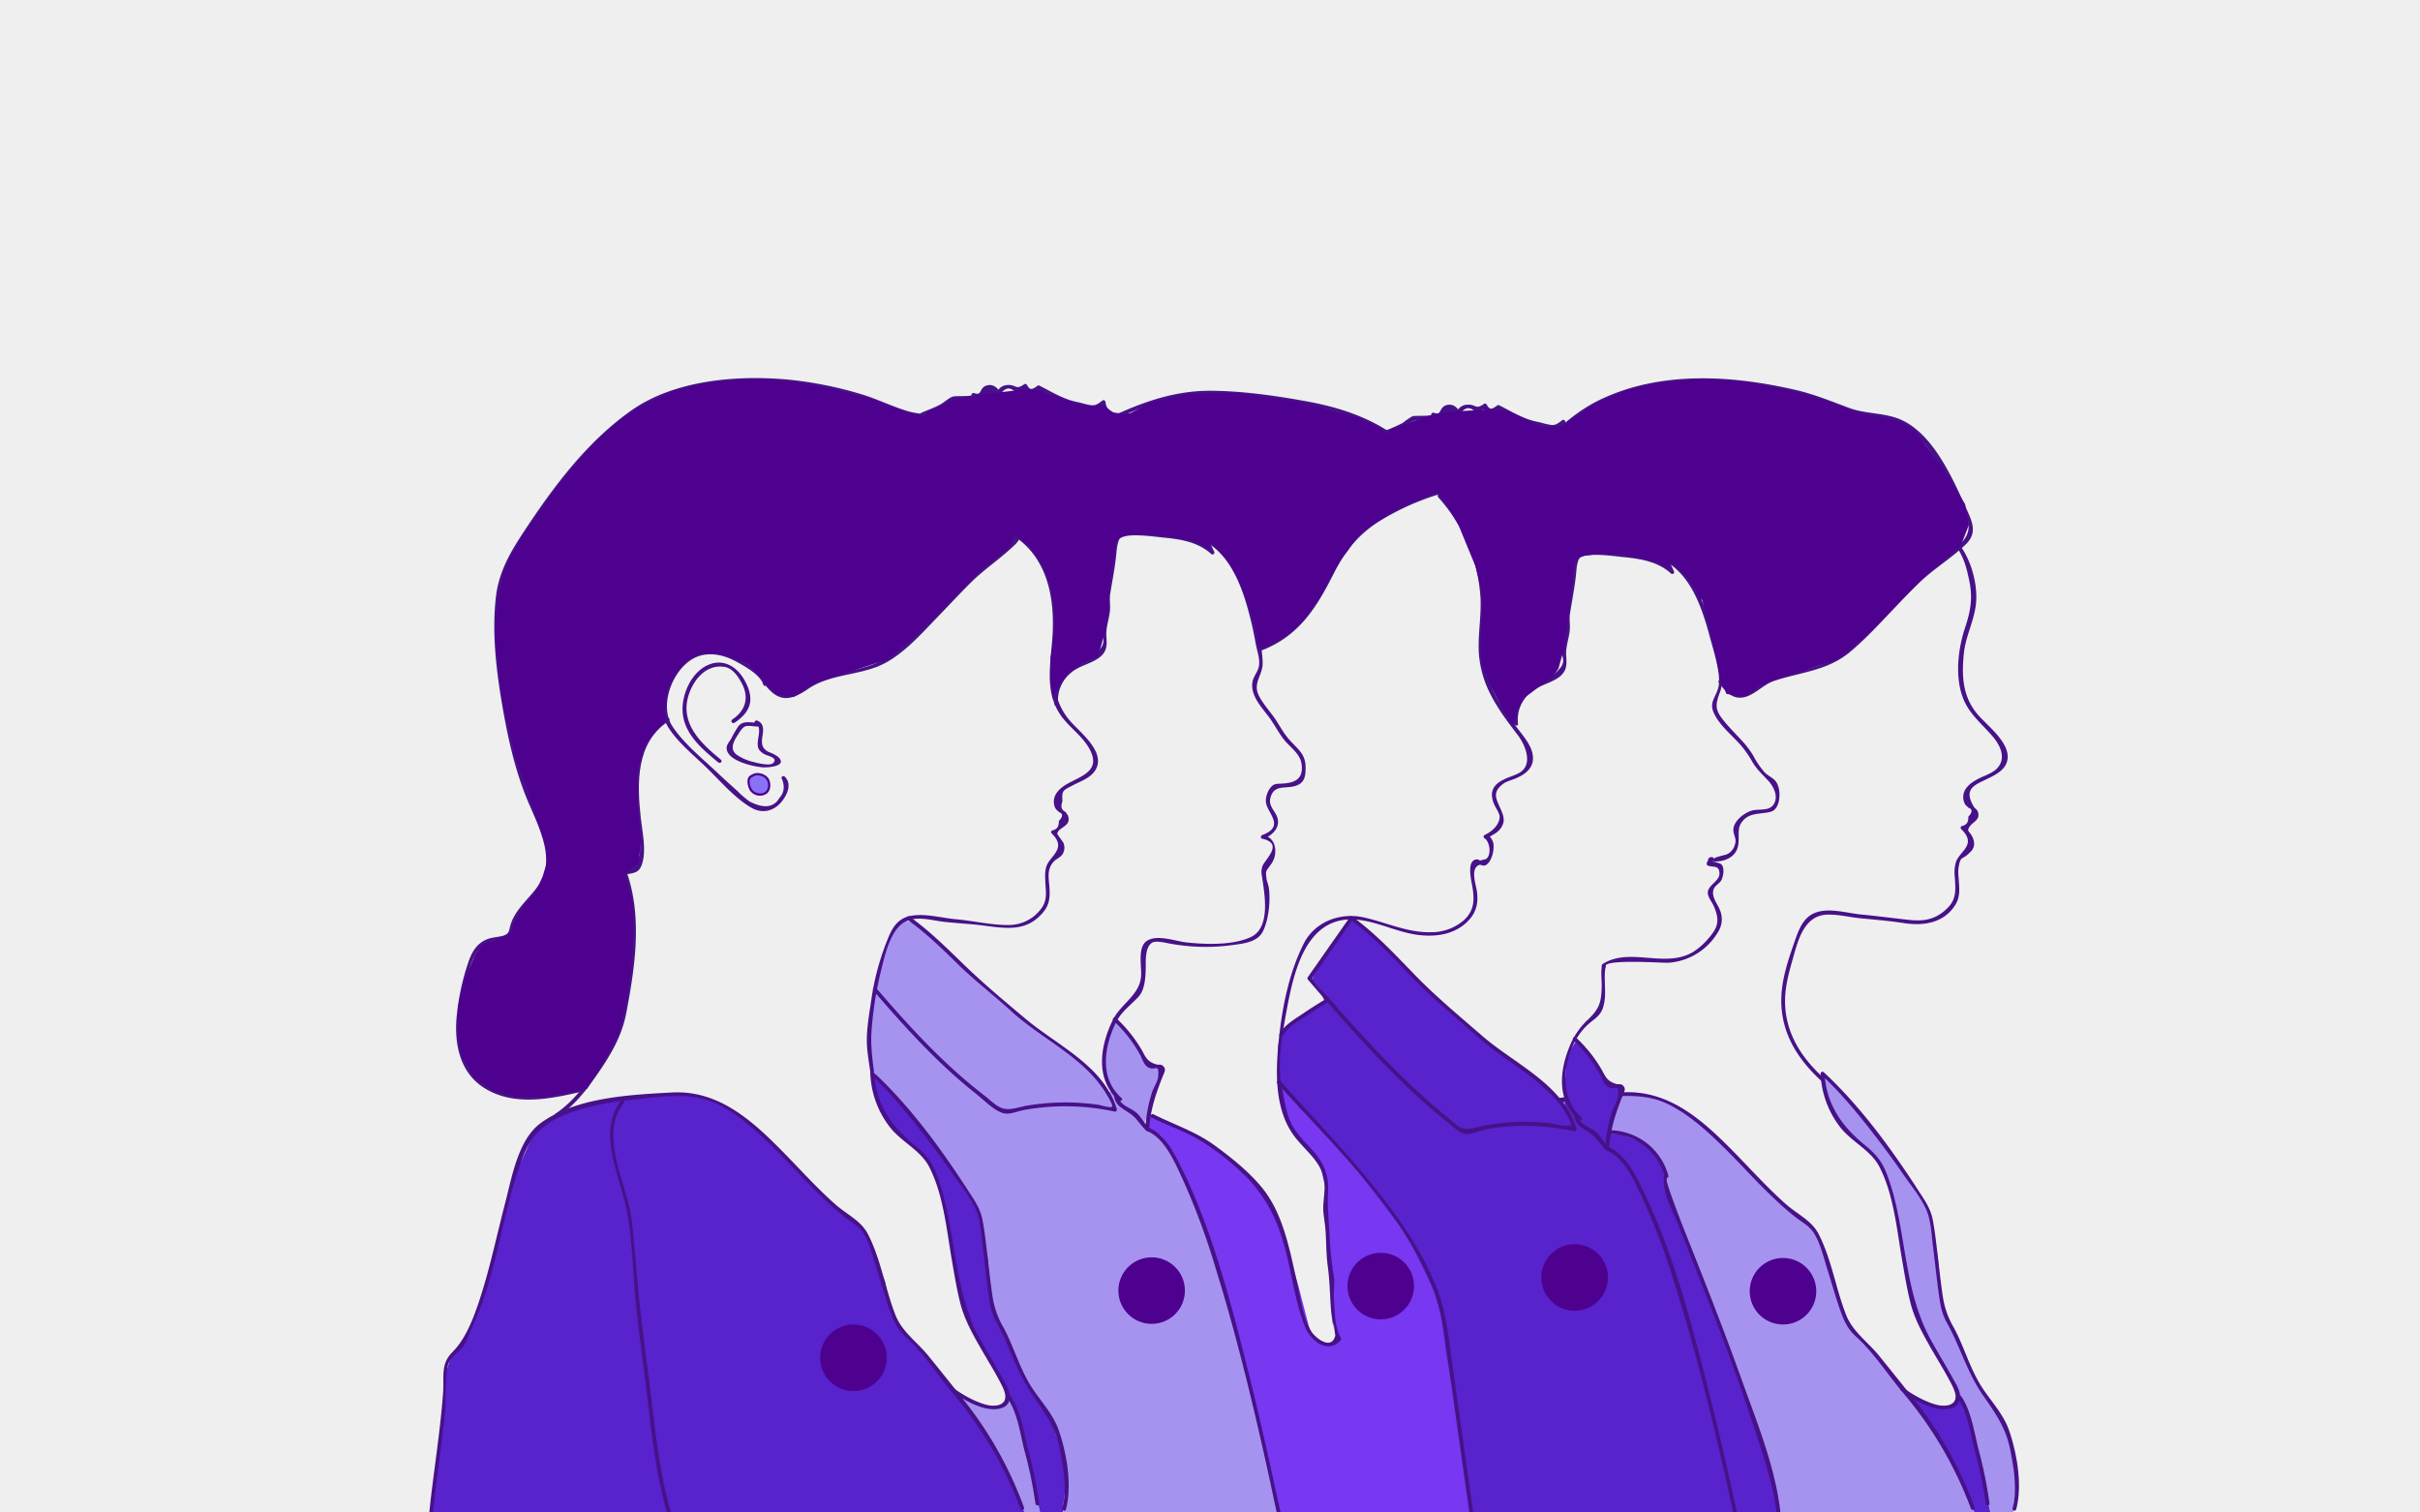 <svg xmlns="http://www.w3.org/2000/svg" xmlns:xlink="http://www.w3.org/1999/xlink" viewBox="0 0 800 500"><defs><style>.cls-1{fill:none;}.cls-2{clip-path:url(#clip-path);}.cls-3{fill:#efefef;}.cls-4{fill:#5822cc;}.cls-5{fill:#a693f0;}.cls-6{fill:#471188;}.cls-7{fill:#7837f1;}.cls-8{fill:#8a72f7;}.cls-9{fill:#4e008e;}</style><clipPath id="clip-path"><rect class="cls-1" width="800" height="500"/></clipPath></defs><title>Wall of Support</title><g id="Drawing_1"><g class="cls-2"><rect class="cls-3" width="800" height="500"/><polygon class="cls-4" points="646.1 463.84 646.63 461.81 648.49 462.34 651.4 469.29 653.04 476.54 656.8 494.7 658.71 503.07 653.89 503.07 649.33 492.85 644.4 480.89 635.39 467.2 631.2 461.89 631.89 460.96 635.81 463.01 639.18 464.64 642.55 464.99 644.54 465.06 646.1 463.84"/><polygon class="cls-5" points="456.2 503.83 456.83 500.16 457.56 492.29 460 472.74 460.9 464.11 461.54 454.14 463.39 447.69 468.42 442.39 473.07 430.5 477.79 413.66 484.52 388.06 489.41 377.38 493.44 371.59 500.59 367.83 511.84 364.29 518.14 363.52 528.3 362.37 537.35 361.95 544.05 361.9 549.31 363.33 556.36 367.14 565.99 374.77 575.7 384.36 582.81 391.72 593.84 401.82 598.42 405.2 601.19 409.52 606.73 423.69 608.25 430.93 610.65 437.23 615.83 443.11 622.83 451.35 634 466.23 641.46 475.46 654.99 504.7 456.2 503.83"/><polygon class="cls-5" points="659.23 505.3 657.06 495.9 652.38 474.24 649.45 465.56 646.9 460.74 644.77 455.49 639.79 446.86 631.93 429.32 628.48 410.85 624.77 393.36 622.12 385.88 618.47 381.01 610.26 373.84 603.9 364.15 602.52 356.95 603.69 355.94 613.09 365.42 626.47 383.29 633.45 393.51 637.39 399.78 638.77 405.79 640.64 415.62 641.58 427.89 643.1 435.11 646.44 442.76 656.35 461.32 661.49 469.43 663.46 475.03 665.58 479.43 666.93 487.89 665.73 496.76 665.3 503.56 659.23 505.3"/><path class="cls-6" d="M457.07,502.1c1.07-11.38,2.88-22.68,4.07-34.05.55-5.26.11-11.08,1-16.23.55-3.11,3.28-4.36,5.09-6.64,1.41-1.78,1.77-3.89,2.77-5.95,8.71-18,9.94-38.5,17.12-57,2.93-7.59,7.74-11.53,15.32-14.32S518,364,525.87,363.23c8.87-.89,17.76-2.2,26,2,6.74,3.41,12.54,8.76,17.89,14S580,390,585.34,395.11c2.56,2.48,5.2,4.88,8,7.1,2,1.61,4.52,2.87,6,5,2.31,3.33,3.34,7.9,4.54,11.73,1.46,4.65,2.76,9.35,4.39,14,1.24,3.49,2.41,6.29,5.16,8.79,6.08,5.5,10.44,12.47,15.68,18.71a128.11,128.11,0,0,1,22.43,38.27c.27.75,1.48.43,1.2-.33A125.86,125.86,0,0,0,634,464.23c-4.2-5.37-8.5-10.71-12.78-16-3.74-4.63-8.68-7.88-10.91-13.49-3.48-8.76-4.82-18.55-9.2-26.94-2.24-4.31-7.07-6.49-10.62-9.64-6-5.27-11.3-11.19-16.86-16.87-10.32-10.54-21.54-21-37.2-20.19-13.91.76-31.81,1.59-43.49,10.16-7.46,5.48-9.52,18.08-11.7,26.42-2.92,11.19-5.23,22.65-9,33.59-1.94,5.57-4.37,11.64-8.5,15.74-3.83,3.82-2.68,8-3.06,13.14-1,14.06-3.46,27.95-4.78,42-.08.8,1.18.79,1.25,0Z"/><path class="cls-6" d="M628.44,459.61c3.86,3,10.62,7.05,15.81,6.12,2.37-.42,3.84-1.77,3.71-4.26-.12-2.17-1.59-4.36-2.59-6.18-2.08-3.77-4.32-7.44-6.43-11.19-5.17-9.14-7.11-17.75-8.9-28-1.65-9.42-2.91-19.3-6.4-28.26-1.64-4.21-3.82-6.59-7.33-9.45-7.57-6.16-12.64-13.57-13.16-23.56l-1.07.44c7.31,6.83,13.72,14.85,19.77,22.8q3.76,4.95,7.29,10.09c2.56,3.72,5.94,7.76,7.71,11.92,1.54,3.62,1.67,8.09,2.15,11.94.62,5,1.15,10,1.83,15,.5,3.64.89,6.87,2.68,10.08,4.46,8,6.77,16.6,12,24.13,4.14,5.94,7.59,10.77,9,17.94,1.22,6,2.42,13.36.8,19.46a.62.62,0,0,0,1.2.33c2.11-7.93.27-18.48-2.35-26.09-1.77-5.14-5.61-9.25-8.61-13.71-4.23-6.29-6.06-13.56-9.61-20.19a28.44,28.44,0,0,1-3.7-10.46c-.71-4.76-1.21-9.55-1.78-14.33-.44-3.65-.84-7.32-1.53-10.92-.73-3.81-2.7-6.51-4.82-9.79-8.92-13.8-19.15-27.8-31.2-39a.63.63,0,0,0-1.06.44,30.91,30.91,0,0,0,6.5,17.75c3.78,4.82,10.06,7.55,12.91,13,4.77,9.19,5.77,20.76,7.53,30.81.84,4.82,1.61,9.68,2.82,14.42,1.35,5.26,4,10,6.65,14.67,2.12,3.73,4.43,7.37,6.42,11.18,1.26,2.41,3.55,6.5-.43,7.75a8.46,8.46,0,0,1-3.61,0c-3.6-.77-8.49-3.45-11.37-5.7-.63-.49-1.52.39-.88.88Z"/><path class="cls-6" d="M647.15,462.13c3.26,4.64,4.26,11.73,5.59,17.12a140.6,140.6,0,0,1,3.7,17.8c.09.79,1.34.8,1.25,0A143.61,143.61,0,0,0,654,478.92c-1.36-5.52-2.38-12.66-5.72-17.42-.46-.66-1.55,0-1.08.63Z"/><path class="cls-6" d="M568.19,225.68c1.84,2.44,4.07,5.23,7.46,4.95,4-.32,7.12-4.36,10.9-5.58,9.08-2.94,17.74-3.33,25.27-9.72,8.32-7.07,15.15-15.69,23.11-23.14,4.7-4.4,10.43-7.86,15-12.33,4-3.88,1.85-7.85-.17-12.3-4.36-9.66-10.61-23.68-20.85-28.59-5.47-2.62-11.93-2-17.64-4.12s-11.46-4.5-17.57-5.92c-20.92-4.85-44.31-6.42-64.32,3-10.7,5-19.61,14.54-27.17,23.41a142.39,142.39,0,0,0-11.45,15.19c-1.92,3-5.05,6.32-5.56,10-.11.78,1.09,1.12,1.2.33.37-2.6,2.27-4.75,3.66-6.89,2.88-4.42,5.78-8.75,9.06-12.88a144.59,144.59,0,0,1,20.47-21.21c15.49-13,39-15.46,58.44-12.71a126.33,126.33,0,0,1,28.93,7.37,54.46,54.46,0,0,0,13.94,3.88c7.68.94,12.52,4.42,17,10.65a112,112,0,0,1,8.5,14.3c1.37,2.71,3.76,6.53,4.26,9.49,1,5.64-4.71,8.47-8.15,11.23-8.12,6.52-15.18,14-22.34,21.57A114.3,114.3,0,0,1,610,215.26c-4.22,3.45-8.65,4.91-13.89,6.17-3.9.94-8.11,1.5-11.82,3.1-6,2.61-9.15,8.23-15,.52-.48-.63-1.57,0-1.08.63Z"/><path class="cls-6" d="M603,356.51c-7.17-6.54-12.45-14.33-12.88-24.35-.21-4.77.9-9.44,2.21-14,1.84-6.42,3.64-15.57,11.76-15.8,3.7-.1,7.55.9,11.25,1.24,4.72.45,9.4.85,14.08,1.56,6.53,1,13.37,0,17.11-6.27,1.66-2.76,1.1-5.84.93-8.89a15.46,15.46,0,0,1-.08-2.55c.65-4.95,1.25-2.92,3.68-5.52a4.1,4.1,0,0,0,1.54-2.63,5.26,5.26,0,0,0-.62-2.72c-.82-1.79-2-1.66-.86-3.32s3.71-2.26,2.68-5c-.28-.74-.93-1-1.26-1.51-3.51-5.85,0-7.15,4-9.08,2.55-1.24,5.88-2.73,6.86-5.68,2-6-6.6-12.13-9.79-16-4.87-5.9-5.14-12.63-4.41-19.91.57-5.73,3.38-10.75,4-16.38.81-7.43-2.38-17.95-8.37-22.64-.62-.49-1.51.38-.88.88,4.47,3.51,5.89,8.46,7,13.8,1.29,6,.49,10.21-1.37,15.85-2.6,7.87-3.7,18.73.79,26.1,2.3,3.78,5.75,6.64,8.56,10,2.41,2.9,4.3,7,1.32,10.26-1.55,1.69-4.27,2.46-6.24,3.49-2.35,1.22-5,3.07-5,6a4.6,4.6,0,0,0,.74,2.63c.22.32.76.6.93.93,1.42.47,1.43,1.46,0,3,.1,1.8-.64,2.82-2.2,3.09a.63.63,0,0,0-.13,1c5.19,5.09-.24,7.08-1.69,10.68a11.92,11.92,0,0,0-.44,5.21c.21,3.69.65,7-2.16,9.94-3.58,3.73-7.46,4.74-12.5,4.22-5.41-.56-10.79-1.3-16.21-1.81-4.82-.45-10.7-2.4-15.4-.54-4.34,1.72-5.67,6.61-7.09,10.61-2,5.78-4,12-4,18.22-.07,10.94,5.46,19.62,13.28,26.74.59.54,1.48-.34.88-.88Z"/><polygon class="cls-4" points="584.56 483.3 582.6 475.59 576.45 459.81 570.96 444.67 560.03 415.39 554.25 401.85 551.09 393.55 550.94 388.82 551.09 388.58 547.54 381.97 542.98 377.74 536.2 375.08 531.92 374.78 532.45 371.98 536.54 359.94 534.32 358.97 530.78 357.52 525.96 349.4 521.23 343.8 521.14 344.02 517.9 348.82 517.19 361.02 517.28 366.29 511.91 360.13 502.62 352.68 486.59 340.16 472.2 327.6 463.08 318.32 451.95 307.57 447.38 304 446.07 304.23 435.53 318.73 433.98 321.98 433.98 324.83 437.18 329.28 437.95 331.21 430.71 335.85 426.49 338.18 423.51 340.98 422.51 345.73 422.73 354.28 423.48 358.61 426.98 363.08 431.43 369.98 437.51 380.34 446.52 401.69 452.58 419.63 461.83 443.99 468.01 459.85 473.24 484.07 476.25 503.95 588.23 502.99 588.23 501.25 586.58 491.6 584.56 483.3"/><polygon class="cls-7" points="379.96 369.54 380.55 368.76 382.68 369.75 386.31 371.38 394.91 375.24 405.95 382.93 413.96 389.35 420.04 398.69 425.76 413.4 429.32 425.49 433.58 441.95 436.12 443.74 439.9 444.37 442.73 442.69 440.9 437.65 439.9 426.86 439.9 426.86 438.68 404.75 438.41 393.96 436.27 384.33 432.09 379.3 426.17 371.57 423.86 363.4 423.11 359.53 424.18 358.88 429.65 366.35 433.34 369.33 438.75 375.25 445.44 382.79 465.1 408.31 475.98 430.58 478 447.4 484.04 479.43 486.92 503.86 424 503.4 423.11 500.5 415.71 468.76 408.67 441.16 402.06 417.89 394.19 395.67 390.61 386.09 387.68 380.62 381.9 374.83 378.71 372.49 379.96 369.54"/><polygon class="cls-5" points="423.11 506.9 422.61 499.71 414.46 463.52 408.01 438.31 398.39 406.83 392.55 391.82 388.92 382.99 383.94 375.58 378.08 372.02 380.2 365.95 382.95 357.38 383.35 353.28 382.32 352.51 379.26 351.63 376.89 347.36 373.12 341.86 369.11 337.52 368.14 338.13 366.09 343.48 364.85 350.73 367.16 359.77 367.82 360.77 366.4 360.98 363.75 357.75 357.5 351.52 347.22 343.78 330.79 330.25 319.33 320.44 308.63 310.06 302.74 305.28 299.64 304.35 296.47 305.92 292.58 313.41 289.79 324.34 287.99 335.65 287.99 349.42 288.37 353.22 290.46 357.08 298.94 365.42 307.48 376.79 316.71 389.6 323.24 399.78 324.63 405.79 326.97 424.48 328.36 433.3 333.41 443.55 337.16 451.96 342.92 463.43 349.54 473.27 352.78 486.23 351.15 503.56 423.11 506.9"/><polygon class="cls-5" points="331.95 463.84 332.48 461.81 334.34 462.34 337.25 469.29 338.89 476.54 342.66 494.7 344.57 503.07 339.74 503.07 335.19 492.85 330.26 480.89 321.24 467.2 317.05 461.89 317.74 460.96 321.66 463.01 325.03 464.64 328.4 464.99 330.39 465.06 331.95 463.84"/><polygon class="cls-4" points="142.05 503.83 142.69 500.16 143.41 492.29 145.85 472.74 146.75 464.11 147.39 454.14 149.24 447.69 154.27 442.39 158.92 430.5 163.64 413.66 170.37 388.06 175.26 377.38 179.29 371.59 186.44 367.83 197.69 364.29 204 363.52 214.15 362.37 223.2 361.95 229.91 361.9 235.17 363.33 242.22 367.14 251.84 374.77 261.55 384.36 268.66 391.72 279.69 401.82 284.27 405.2 287.05 409.52 292.58 423.69 294.1 430.93 296.5 437.23 301.68 443.11 308.68 451.35 319.85 466.23 327.31 475.46 340.84 504.7 142.05 503.83"/><polygon class="cls-4" points="345.08 505.3 342.92 495.9 338.23 474.24 335.3 465.56 332.75 460.74 330.62 455.49 325.65 446.86 317.78 429.32 314.34 410.85 310.62 393.36 307.97 385.88 304.32 381.01 296.11 373.84 289.75 364.15 288.37 356.95 289.55 355.94 298.94 365.42 312.32 383.29 319.3 393.51 323.24 399.78 324.63 405.79 326.49 415.62 327.43 427.89 328.95 435.11 332.29 442.76 342.21 461.32 347.34 469.43 349.32 475.03 351.44 479.43 352.78 487.89 351.58 496.76 351.15 503.56 345.08 505.3"/><path class="cls-6" d="M475.43,164.37a54.42,54.42,0,0,1,14,33.46c.28,6.09-.93,12.15-.55,18.24a35.17,35.17,0,0,0,4,13.75c2.43,4.77,5.67,9,8.88,13.2,2.6,3.45,5.14,9.85.44,12.5-1.59.89-3.39,1.32-5,2.14-2.05,1-3.77,2.29-4,4.71a7.78,7.78,0,0,0,.88,3.8c.44,1.06,1.7,2.7,1.67,3.87-.07,2.79-2.76,5-5,6a.63.63,0,0,0,0,1.08c1.7,1,2.42,5.4.56,6.83l-2.1.55a3,3,0,0,0-.73-.44c-.34.13-.74,0-1.18.28-2.3,1.29-.89,6.89-.55,8.89.72,4.26.61,7.86-2.85,11a16.36,16.36,0,0,1-10.9,3.94c-7.81.18-14.83-3.3-22.29-4.92-7.77-1.68-16.09,1.49-19.72,8.69-5.05,10-7.28,21.84-8.35,32.89-1,10.25-1.21,22.63,5.59,31.24,4.18,5.28,9.54,8.66,9.65,16.07.05,3-.7,6-.36,9,.23,2,.58,4,.7,6,.23,3.84.2,7.74.72,11.56.63,4.57.68,8.88,1,13.51.16,2.57.72,5.17.87,7.69-.4-6.5.58,1.75.62,1.6-1.3,5.12-6.65.68-7.87-1.26-2.92-4.66-3.71-11.55-4.91-16.87-2.4-10.63-4.55-22.56-11.79-31.15-4.46-5.3-10.12-9.79-15.7-13.84C395,374,388,371.71,381.29,368.36c-.72-.36-1.35.71-.63,1.08,4.83,2.42,10,4.17,14.74,6.77a79,79,0,0,1,14.65,11c8.05,7.32,12.13,15.59,14.88,26,2.22,8.42,3.27,17.44,6.55,25.55,1.81,4.47,7.49,9,11.69,4.31a.65.65,0,0,0,.1-.75c-2.16-4-1.93-8.17-2.3-12.53-.23-2.65.39-5.38-.05-8a106.48,106.48,0,0,1-1.35-12.52c-.26-5.22-.8-10.2-.53-15.45.32-6.18-2-10.27-6.16-14.68-2.61-2.76-5.11-5.35-6.54-8.94-1.34-3.37-1.8-7-2.55-10.5-1.67-7.93,0-17.26,1.45-25.15,2.24-12.16,5.93-30.76,21.59-30.6,7.56.08,14.82,4.34,22.38,5.17,5.33.59,10.79-.13,15-3.64,3.55-3,4.68-6.48,4-10.91-.34-2.35-2.22-7.55.82-8.65.52-.19,1.15.53,2.07.09,2.14-1,3.2-5.83,2.38-7.86-.87-2.18-1.74-1,.48-2.45a6.19,6.19,0,0,0,3-3.59c.45-1.75-.33-3.37-1-4.93-1.25-2.91-2.84-5.25.93-8.05,1.21-.9,2.93-1.26,4.3-1.86,3.37-1.47,6.08-3.67,5.5-7.7-.41-2.77-2.31-5.21-3.93-7.37a111.51,111.51,0,0,1-7.21-10.19c-5.3-8.93-5.65-17.2-5-27.28a56.18,56.18,0,0,0-14.23-41.32c-.53-.61-1.41.28-.88.88Z"/><path class="cls-6" d="M417.28,214.94c12.34-4.83,18.11-14.38,23.81-25.7,3.58-7.09,8.06-12.62,14.82-16.89a83.81,83.81,0,0,1,22.16-9.62.65.65,0,0,0,.44-.77c-.7-3.73-3.25-6.06-6-8.52a133.76,133.76,0,0,0-11.32-9.38c-8.67-6.2-18.62-9.44-29-11.34s-21.3-3.47-31.9-3.54c-11-.06-21,3.15-30.9,7.66-.73.34-.09,1.41.63,1.08,8.84-4,17.73-7.14,27.53-7.46,8.91-.29,17.91,1,26.71,2.26,7.82,1.09,15.68,2.5,23.09,5.3,8.83,3.34,16,8.95,23,15.17,1.33,1.18,2.72,2.33,3.94,3.62,1.93,2.06,3.94,3.94.89,5.44s-6.8,2.31-10,3.76c-6.46,2.89-13.13,6.54-18,11.74s-7.42,11.89-10.73,18.09c-4.38,8.21-10.72,14.47-19.46,17.9-.74.29-.41,1.5.34,1.2Z"/><path class="cls-6" d="M142.92,502.1c1.07-11.38,2.88-22.68,4.07-34.05.55-5.26.12-11.08,1-16.23.55-3.11,3.28-4.36,5.09-6.64,1.41-1.78,1.77-3.89,2.77-5.95,8.71-18,9.94-38.5,17.12-57,2.94-7.59,7.74-11.53,15.33-14.32s15.48-3.87,23.38-4.66c8.87-.89,17.76-2.2,26,2,6.75,3.41,12.54,8.76,17.89,14s10.23,10.73,15.55,15.88c2.56,2.48,5.2,4.88,8,7.1,2,1.61,4.52,2.87,6,5,2.32,3.33,3.34,7.9,4.54,11.73,1.46,4.65,2.76,9.35,4.39,14,1.24,3.49,2.41,6.29,5.16,8.79,6.08,5.5,10.44,12.47,15.68,18.71a128.11,128.11,0,0,1,22.43,38.27c.27.75,1.48.43,1.21-.33a126.16,126.16,0,0,0-18.79-34.12c-4.2-5.37-8.5-10.71-12.78-16-3.74-4.63-8.68-7.88-10.91-13.49-3.47-8.76-4.82-18.55-9.2-26.94-2.24-4.31-7.07-6.49-10.62-9.64-6-5.27-11.3-11.19-16.86-16.87-10.32-10.54-21.54-21-37.2-20.19-13.91.76-31.81,1.59-43.48,10.16-7.47,5.48-9.52,18.08-11.7,26.42-2.93,11.19-5.24,22.65-9,33.59-1.93,5.57-4.37,11.64-8.5,15.74-3.83,3.82-2.68,8-3,13.14-1,14.06-3.47,27.95-4.79,42-.07.8,1.18.79,1.25,0Z"/><path class="cls-6" d="M314.29,459.61c3.86,3,10.62,7.05,15.81,6.12,2.38-.42,3.84-1.77,3.71-4.26-.12-2.17-1.59-4.36-2.59-6.18-2.07-3.77-4.32-7.44-6.43-11.19-5.17-9.14-7.11-17.75-8.9-28-1.64-9.42-2.91-19.3-6.4-28.26-1.64-4.21-3.82-6.59-7.33-9.45-7.57-6.16-12.63-13.57-13.16-23.56l-1.07.44c7.31,6.83,13.72,14.85,19.77,22.8q3.76,4.95,7.29,10.09c2.56,3.72,5.94,7.76,7.71,11.92,1.54,3.62,1.67,8.09,2.15,11.94.62,5,1.15,10,1.83,15,.5,3.64.89,6.87,2.69,10.08,4.45,8,6.76,16.6,12,24.13,4.14,5.94,7.59,10.77,9,17.94,1.22,6,2.42,13.36.8,19.46a.62.62,0,0,0,1.2.33c2.11-7.93.27-18.48-2.35-26.09-1.77-5.14-5.61-9.25-8.61-13.71-4.23-6.29-6.06-13.56-9.61-20.19a28.44,28.44,0,0,1-3.7-10.46c-.71-4.76-1.21-9.55-1.78-14.33-.44-3.65-.84-7.32-1.53-10.92-.73-3.81-2.7-6.51-4.82-9.79-8.92-13.8-19.15-27.8-31.2-39a.63.63,0,0,0-1.06.44,30.91,30.91,0,0,0,6.5,17.75c3.78,4.82,10.06,7.55,12.91,13,4.77,9.19,5.77,20.76,7.53,30.81.84,4.82,1.61,9.68,2.82,14.42,1.35,5.26,4,10,6.65,14.67,2.13,3.73,4.44,7.37,6.42,11.18,1.26,2.41,3.55,6.5-.43,7.75a8.46,8.46,0,0,1-3.61,0c-3.6-.77-8.49-3.45-11.37-5.7-.63-.49-1.52.39-.88.88Z"/><path class="cls-6" d="M333,462.13c3.26,4.64,4.26,11.73,5.59,17.12a140.6,140.6,0,0,1,3.7,17.8c.09.79,1.34.8,1.25,0a141.87,141.87,0,0,0-3.74-18.13c-1.36-5.52-2.38-12.66-5.72-17.42-.46-.66-1.55,0-1.08.63Z"/><path class="cls-6" d="M205.33,363.84c-8,10.1-.56,24.73,1.71,35.55,2,9.69,2.07,20,3,29.81,1.09,11.22,2.76,22.39,4.06,33.59,1.53,13.12,3.07,26.59,7,39.26a.63.63,0,0,0,1.21-.34c-3.82-12.33-5.36-25.45-6.87-38.23-1.27-10.84-2.84-21.68-4-32.51-1-9.28-1.52-18.6-2.66-27.85-1.45-11.7-11-27.79-2.61-38.39.49-.63-.39-1.52-.89-.89Z"/><path class="cls-6" d="M184.25,369.28c5.52-3.67,9.44-8.7,13.17-14.09,4.5-6.51,8.16-12.61,9.65-20.48,2.87-15.14,5.31-31.49.12-46.38-.26-.75-1.47-.43-1.2.33,5,14.29,2.67,29.54.16,44.09a47.48,47.48,0,0,1-8,19.08c-4.13,6.15-8.33,12.21-14.58,16.37-.67.45,0,1.53.63,1.08Z"/><path class="cls-6" d="M253.55,226c-1.1-3.91-7.25-7.33-10.69-9-3.94-1.9-8.68-2.75-12.87-1.16-8.08,3.07-13.88,16.68-9.26,24.29,3.08,5.08,8.49,9.43,12.72,13.52,4.5,4.35,9.47,10.22,14.91,13.36,3.76,2.16,7.69,1.11,10.31-2.34,1.78-2.35,3.07-5.61.76-7.93a.62.62,0,0,0-.88.88q1.4,3.69-.9,6.17-2.77,4.81-9.89,1.15a33.72,33.72,0,0,1-4.11-3.56q-3.39-3-6.69-6.11c-4.9-4.62-11-9.55-14.7-15.21-4.67-7.18.48-20,8.32-23,4.36-1.66,9.08-.41,13,1.75,2.79,1.54,7.85,4.35,8.74,7.53a.63.63,0,0,0,1.21-.33Z"/><path class="cls-6" d="M242.74,239c5.48-3.66,6.81-7.72,3.6-13.76-2.55-4.81-7.21-7.84-12.59-5.28-5.61,2.68-8.82,10.47-8,16.4.94,6.81,6.72,11.6,11.71,15.69.62.51,1.5-.37.88-.88-6.53-5.36-13.6-11.85-10.75-21.21,1.62-5.29,5.89-10.54,12-9.49,2.68.46,4.45,3.22,5.62,5.4,2.6,4.85,1.13,9.19-3.15,12-.67.44,0,1.52.63,1.08Z"/><path class="cls-6" d="M250.27,238.94c-2.28-.09-4.69-.78-6.2,1.17a35,35,0,0,0-2.31,4c-.47.81-1.5,2-1.55,3-.2,4.34,8.68,6.27,11.67,6.53,1.93.18,8.77-.3,5.29-3.48a11.83,11.83,0,0,0-3-1.54c-2.83-1.39-2.4-3.45-2-6.11.27-1.86.06-3.49-1.8-4.28-.73-.31-1.37.77-.63,1.08,2.77,1.18-.3,6.11,1.15,8.44a4.93,4.93,0,0,0,2,1.65c1,.52,4.48,1.12,2.66,2.88-1.09,1.05-5.4-.1-6.62-.41a16.51,16.51,0,0,1-5.16-2.21c-2.8-1.86-1.24-4.64.25-6.9.58-.88,1.39-2.31,2.43-2.67.86-.29,3,.06,3.87.09s.8-1.22,0-1.25Z"/><path class="cls-6" d="M252.9,226.36c4.61,6,8.54,5.3,14.31,1.34,6.59-4.52,15.18-4.41,22.53-7.21,7.95-3,14.61-10.76,20.4-16.72,3.58-3.69,7.07-7.47,10.71-11.1,4.62-4.6,10.18-8.19,14.78-12.71,5.79-5.67-1-14.84-4.05-20.5-4-7.34-8.9-16.68-16.83-20.49-4.54-2.17-9.72-1.65-14.48-3-5.27-1.53-10.21-4.06-15.48-5.63a126.25,126.25,0,0,0-24.88-4.91c-16.8-1.44-37.1.29-51.29,10.32C194,146.09,183,160.85,173.24,175.66c-4.58,6.93-8.37,13.38-9.32,21.8-1.28,11.43,0,23,1.88,34.35,1.8,10.78,4.15,21.84,8.27,32,3.2,7.91,9.43,18.87,4.87,27.29-2.7,5-7.83,8.37-9.88,13.78-1,2.57-.27,3.82-3,4.52-1.91.48-3.72.44-5.58,1.33-3.41,1.65-4.81,4.7-5.92,8.14a79.89,79.89,0,0,0-3.6,17.16c-.83,9,1,18.63,9.28,23.73,9.94,6.16,22.31,3.42,32.91.91.78-.18.45-1.39-.33-1.2-14.21,3.35-35.89,6.2-40.13-12.69-1.51-6.7-.34-13.8,1.16-20.39.8-3.52,1.52-7.95,3.44-11.05,2.59-4.19,7.12-4.63,11.57-4.89a.65.65,0,0,0,.63-.62c.09-8.92,9.23-12.87,11.72-20.72,1.46-4.58,0-9.83-1.43-14.2-1.84-5.55-4.52-10.79-6.35-16.34a181.47,181.47,0,0,1-6.08-25.21c-2.68-15.12-5.89-34.64,1.73-48.83a163.73,163.73,0,0,1,25.48-34.59c9.41-9.89,19.61-17.82,33.1-21a99.31,99.31,0,0,1,42.38-.68,135.19,135.19,0,0,1,18.72,4.68c3.5,1.25,6.87,2.84,10.4,4,4.1,1.3,8.34,1.08,12.44,2.22,8,2.21,12.74,10.38,16.68,17q3,5.07,5.5,10.4c.38.82.76,1.64,1.12,2.46,1.6,3.66,1.73,3.36.21,7.31-1.35,3.52-1.88,3.86-4.36,5.82-6.79,5.34-12.72,11.59-18.67,17.82S299.68,213.74,292.13,218c-5.71,3.24-12.79,3.75-19,5.51a21.31,21.31,0,0,0-6.54,3.08c-4.74,3.26-8.41,4.56-12.59-.89-.49-.63-1.57,0-1.08.63Z"/><path class="cls-6" d="M206.75,289.1c2.83-.54,4.51-.48,5.46-3.36,1.55-4.68.15-10.51-.37-15.26-1.26-11.5-1.73-25,9.21-32.11.67-.43,0-1.52-.63-1.07-6.22,4.06-9.44,10.65-10.33,17.91-.65,5.4,0,10.84.61,16.21.62,5.63,3.07,15.07-4.28,16.48-.79.15-.45,1.35.33,1.2Z"/><path class="cls-6" d="M289,354.85c-.67-5.23-1.31-9.86-.8-15.12a116.84,116.84,0,0,1,2.72-17.45c1.38-5.46,3.18-15.36,8.8-17.81,3.85-1.68,8.44-.17,12.44.28,4.31.48,8.65.66,12.95,1.22,7.75,1,14.62,2.14,20-4.73,1.9-2.41,2-4.9,1.81-7.86s-.95-5.84,1.32-8.45c.94-1.07,2.58-1.52,3.21-2.91a4,4,0,0,0,.12-3.3c-.16-.47-2.1-2.89-2.06-3.12.4-2.25,4.65-2.31,3.6-5.79-.15-.49-.58-.85-.75-1.31l-.13-.1q-2-.88-1-3.5c-.31-3.75.34-3.66,3.44-5.3,2.61-1.38,5.92-2.42,7.51-5.13,3.42-5.8-5-12.27-8.25-15.93-9.78-11.09-3.6-25.13-4.85-38.36-.87-9.16-4.57-17.59-12-23.2-.64-.48-1.27.6-.63,1.08,10.19,7.66,12.21,20.33,11.47,32.33-.57,9.18-2.83,18.61,3.1,26.57,2.71,3.62,6.85,6.5,9.06,10.46,4.17,7.47-2.68,9.07-7.38,11.78-2.3,1.34-4.58,3.35-4.29,6.25a3.82,3.82,0,0,0,.69,2.06c.2.29.8.62.92.93,1.43.47,1.43,1.47,0,3,.09,1.79-.65,2.82-2.21,3.08a.63.63,0,0,0-.13,1c4.48,4.39.74,6.67-1.16,9.63-1.09,1.7-1.05,3.67-1,5.62.09,3.55,1,6.64-1.42,9.74a13.29,13.29,0,0,1-10.47,5.28c-5.66.09-11.92-1.4-17.6-1.9-4.58-.41-9.55-1.84-14.14-1.26-4.27.53-6.37,3-8,6.78a85.17,85.17,0,0,0-5.88,21.3c-.71,4.87-1.71,10.17-1.4,15.08.19,3,.77,6.07,1.16,9.08.1.79,1.35.8,1.25,0Z"/><path class="cls-6" d="M370.77,363c-7.23-6.43-5.87-16.41-2.13-24.42,1.83-3.93,4.26-5.5,7.12-8.44a7.75,7.75,0,0,0,2-3c.94-2.5,1-5.82,1-8.44,0-2,0-5.66,2-7,1.29-.86,4.32-.05,5.76.19a65,65,0,0,0,20.31.61c3.72-.53,8.79-.83,10.67-4.62s2.58-10.24,1.93-14.46c-.17-1.07-.67-2.12-.79-3.19-.3-2.57-.06-2.22,1.29-4.2a7.25,7.25,0,0,0,1.53-3.28c.53-3.07-.62-6-3.82-6.69v1.21c2.75-1,5.46-3.4,4.73-6.61-.56-2.42-3.07-4-2.44-6.71,1.08-4.69,4.82-3.13,8.16-4.1,3.12-.91,3.54-3.09,3.51-6.19,0-4.91-3.18-6.3-6.1-10-1.71-2.14-2.91-4.57-4.52-6.79s-3.64-4.48-4.88-7c-2-4.17,1.37-6.72,1.31-10.7-.08-5.55-1.94-12-3.45-17.33-2.44-8.5-6.09-18.45-14-23.36-.69-.43-1.32.65-.63,1.08,8.79,5.49,12.29,17.53,14.54,27.06.5,2.11.88,4.24,1.28,6.37.44,2.34,1.57,5.26.93,7.64-.5,1.83-1.88,3.18-2.1,5.2-.46,4.33,3.11,8,5.5,11.2,1.77,2.39,3.07,5,4.9,7.38,2.07,2.62,5.42,4.71,5.89,8.13.69,4.94-2.08,6.29-6.61,6.51-1.77.09-2.52-.08-3.73,1.41a7.39,7.39,0,0,0-1.47,4.43c.1,3.7,6.79,8.18-1.19,11.17-.53.2-.65,1.06,0,1.21,7.38,1.63.73,6.89,0,9.23a6,6,0,0,0-.13,2.95c.85,5.82,3.14,17.29-3.77,20.39-6,2.7-14.81,2.4-21.28,1.69-3.41-.38-9.55-2.71-12.92-.52s-1.57,8.82-2,12.15c-.68,5.92-6.75,8.84-9.32,14.08-4.24,8.63-5.89,19.59,2,26.61.6.53,1.49-.35.89-.89Z"/><path class="cls-6" d="M305.24,137.52c2.51-1.13,5.07-2.09,7.48-3.4,1.53-.83,2.16-1.85,4.24-2.14a20.88,20.88,0,0,1,2.84.3,14.34,14.34,0,0,0,2.36-.3c1.4-.19-.89-1,2.19.11a.62.62,0,0,0,.79-.6l4.46-1.05c.24.54,1,.31,1.14-.14q2.34-3.39,5-.61a.63.63,0,0,0,.86.22c1.71-1.2,2.21-1.38,3.22.51a.63.63,0,0,0,.86.22c3.93-2.78,7.73.61,11.45,2.49,2.62,1.32,6.55,1.54,8.62,3.1a.6.6,0,0,0,.63,0c3.92-2.93,1.95-1.65,4.77.58,1.75,1.39,3.33.92,5.34,1,7.65.19,13.15,7.54,18.92,11.57,1.3.9,1.07.45,2.54,1.19,3.11,1.58,4.13,2.93,6,5.6a72.32,72.32,0,0,0,6.57,7.64c7.35,7.84,11.32,17.25,4.5,27-.47.66.62,1.28,1.08.63,4-5.65,5.09-12.77,2.22-19.18-3.07-6.86-9.69-11.69-14-17.74a14.52,14.52,0,0,0-4.71-4.68c-2.26-1.35-4.27-2.24-6.23-4.07a44.08,44.08,0,0,0-3.8-3.15,67,67,0,0,0-8.81-5.54c-3.05-1.52-9.57,1.55-10.32-4.16-.05-.41-.51-.86-.94-.54-2.45,1.82-2.72,1.89-5.49,1.25-1.15-.27-1.72-.5-2.88-.72-4.47-.86-8.41-3.35-12.49-5.41a.6.6,0,0,0-.63,0c-1.77,1.24-2.47,1.73-3.54-.28a.63.63,0,0,0-.86-.22c-3,2.14-2.57,0-5.71.29a3.82,3.82,0,0,0-3.44,2.72l1.15-.15c-.77-1.71-2.34-3-4.38-2.45-2.72.77-1.43,3.6-4.28,2.52a.63.63,0,0,0-.79.61c.08.64-5.38.21-6.37.62-1.42.58-2.62,1.84-4,2.58-2,1.09-4.19,1.82-6.27,2.75-.73.33-.1,1.41.63,1.08Z"/><path class="cls-6" d="M397.83,177.64l2.41,5.29,1-.75c-7.87-7.05-22.4-7.2-32.18-5.37a.64.64,0,0,0-.37.92l-.38,1a.65.65,0,0,0-.46.61c.16,6.71-1.71,12.78-2.43,19.3a24.13,24.13,0,0,1-.59,5.06,16.58,16.58,0,0,0-.89,2.22c-.88,4.77,3.87,5.9-2.88,11-3.43,2.58-7.27,3.22-10.06,6.89a12.12,12.12,0,0,0-2.42,9c.09.79,1.34.8,1.25,0a11.57,11.57,0,0,1,4-10.21c3-2.83,8.12-3.28,10.69-6.25,1.58-1.82,1.36-3.87,1.23-6.06-.18-2.91.84-5.37,1.16-8.18.23-2-.21-3.74.11-5.8.76-4.79,1.68-9.25,2.1-14.11.05-.61.41-3.57,1.11-4.17,2.36-2,11.24-.62,14.34-.32,5.67.54,11.38,1.43,15.78,5.37a.63.63,0,0,0,1-.76l-2.41-5.3c-.34-.73-1.41-.09-1.08.64Z"/><path class="cls-6" d="M300,304.06c6.19,4.44,11.44,9.57,16.85,14.87s11.76,10.12,17.47,15.37c9.82,9,23.81,15.14,31,26.68.44.71,2.71,4.27,2.32,4.85s-4-.53-4.47-.6a77,77,0,0,0-12.87-.76,76.14,76.14,0,0,0-11.17,1.1c-2.66.46-5.47,1.72-8.15.66-1.92-.76-3.91-2.81-5.54-4.06-13.44-10.3-24.84-22.81-35.84-35.6-.53-.61-1.41.28-.88.89,10.45,12.16,21.26,24.07,33.86,34.07,2.54,2,5.51,5.11,8.5,6.28,2.4.95,4.86-.39,7.48-.87a76.81,76.81,0,0,1,29.87.52.63.63,0,0,0,.77-.77c-4.28-14.29-19.58-21-30.21-29.91-7-5.87-14.19-11.89-20.74-18.27-5.67-5.51-11.14-10.9-17.59-15.53-.65-.47-1.28.62-.63,1.08Z"/><path class="cls-6" d="M368.33,362.4a5.21,5.21,0,0,0,2.26,3.69c1.67,1.32,3.2,1.9,4.7,3.52,1.24,1.34,2.26,2.78,3.53,4.1a.63.63,0,0,0,1.06-.45c.41-6.34,2.18-11.6,4.49-17.44.53-1.33,1.33-2.42,0-3.52-.64-.54-1.4-.22-2.08-.42-3.34-1-3.58-2.62-5.19-5.34a46.6,46.6,0,0,0-8.15-10c-.59-.56-1.47.33-.89.88a44.61,44.61,0,0,1,8.74,11.11c1,1.75,1.32,3.91,3.32,4.57s3.1-1.54,2.74,2.86c-.11,1.44-1.57,3.72-2,5.07a48.35,48.35,0,0,0-2.25,12.21l1.07-.44c-1.45-1.5-2.38-3.49-3.93-4.89-2.12-1.93-5.72-2.36-6.23-5.87-.12-.79-1.32-.45-1.21.34Z"/><path class="cls-6" d="M379.09,373.87c5.89,2.23,9.33,10.52,11.78,15.74A234.22,234.22,0,0,1,402,419.7c6.56,21.14,11.79,42.7,16.6,64.3,1.35,6.06,2.6,12.14,3.94,18.2.18.79,1.38.46,1.21-.33-3.5-15.8-6.87-31.61-10.81-47.32C407.36,432.46,401.65,409.68,392,389c-2.63-5.61-6.22-13.92-12.53-16.32-.75-.28-1.07.92-.33,1.21Z"/><path class="cls-6" d="M551.31,186c8.1,5.05,11.58,15.73,13.9,24.48,1.14,4.29,4,12.75,2.78,17-.89,3.16-3,4.76-1.45,8.16,1.82,4.08,5.88,7.29,8.79,10.55a33.66,33.66,0,0,1,3.92,5.59c1.52,2.6,3.41,4.25,5.39,6.42,1.73,1.89,3.45,5.35,1.55,7.91-1.54,2.09-4.8,1.22-7.06,1.86-2.49.7-6,3.38-6.11,6.26-.07,1.9,1.27,2.93.44,5.18a4.73,4.73,0,0,1-2.59,3c-.47.23-4.38,1-4.34,1.54a.64.64,0,0,0-.63-.62,1.69,1.69,0,0,0-.94.3.63.63,0,0,0-.22.85h.19a.63.63,0,0,0-.61.46l-.1.46a.63.63,0,0,0,.29.71c1.8.78,3.77-.34,3.91,2.57.11,2.44-3.41,3.76-3.82,6-.3,1.63,1.31,3.43,1.9,4.78,2.23,5.06,1.35,7.29-2,11.09a22.1,22.1,0,0,1-4.68,4.08c-9.33,5.68-21-1.69-30,4.05a.67.67,0,0,0-.29.71l.05.34c.11.79,1.31.46,1.2-.33-.32-2.39,19-1.05,20.62-1.12A20.65,20.65,0,0,0,568,308a7.69,7.69,0,0,0,.6-7.06c-.82-2.24-3.23-4.77-1.94-7.33.53-1.07,2-1.68,2.5-2.87s1-3.63,0-4.87c-.36-.46-1.1-.57-1.61-.75-2.6-.89-1.22.54-2.16.55a.64.64,0,0,0,.61-.46c.33-1.42-.68-.24-.73-1.13a.62.62,0,0,0,.45.6c3.08.46,6.79-.6,8.26-3.39,1.6-3,0-6.5,1.49-9,2-3.3,5-3.14,8.37-3.63,1.33-.2,2.41-.39,3.22-1.49,1.65-2.24,1.59-6.91-.13-9-1-1.15-2.53-1.75-3.6-2.86a27.66,27.66,0,0,1-3.69-5.41,29.34,29.34,0,0,0-3.82-5.06c-1.91-2.09-3.92-4.08-5.72-6.27-3.13-3.78-3.21-5.29-1.49-9.84,1.84-4.89-.52-11.79-1.77-16.85-2.35-9.6-6.05-21.45-14.91-27-.69-.43-1.32.65-.64,1.08Z"/><path class="cls-6" d="M522.76,369.42c-8.46-7.53-5.83-23.15,1.92-30.49,2.28-2.17,4.33-2.86,5.29-6,1.35-4.34,0-8.95.8-13.3.15-.78-1-1.12-1.2-.33-.42,2.26-.05,4.42-.09,6.72-.08,5.07-.65,7.34-4.41,10.93a24.63,24.63,0,0,0-6.17,8.91c-3.44,8.27-4.25,18,3,24.42.6.53,1.49-.35.88-.88Z"/><path class="cls-6" d="M459.07,143.18c2.28-1,4.41-2,6.6-3.17,3.91-2.11,3.58-.63,6.93-1.19.46-.07,1.14-.35,1.56-.38,1.37-.11-1-1.09,2.19.11a.62.62,0,0,0,.79-.6l4.46-1c.23.53,1,.3,1.14-.15q2.34-3.39,5-.61a.63.63,0,0,0,.86.22c1.71-1.2,2.21-1.38,3.22.51a.62.62,0,0,0,.85.22c3.93-2.78,7.74.61,11.46,2.49,2.62,1.32,6.54,1.54,8.61,3.1a.61.61,0,0,0,.64,0c3.92-2.92,2-1.65,4.76.58,1.76,1.4,3.33.93,5.34,1,7.66.19,13.16,7.54,18.93,11.57,1.3.91,1.07.45,2.53,1.2,3.12,1.58,4.13,2.92,6,5.59a71.17,71.17,0,0,0,6.57,7.64c7.34,7.84,11.31,17.25,4.49,27-.46.66.62,1.28,1.08.63,4-5.65,5.1-12.77,2.23-19.18-3.08-6.86-9.69-11.69-14-17.74a14.72,14.72,0,0,0-4.71-4.68c-2.26-1.34-4.27-2.24-6.23-4.07a42.21,42.21,0,0,0-3.8-3.14,64.48,64.48,0,0,0-8.82-5.54c-3-1.53-9.57,1.55-10.31-4.17,0-.41-.51-.86-.94-.54-2.45,1.82-2.72,1.89-5.49,1.25-1.15-.27-1.72-.5-2.88-.72-4.47-.86-8.41-3.35-12.49-5.41a.62.62,0,0,0-.63,0c-1.77,1.25-2.47,1.73-3.55-.28a.62.62,0,0,0-.85-.22c-3,2.14-2.58,0-5.71.3a3.8,3.8,0,0,0-3.44,2.71l1.15-.15c-.77-1.71-2.35-3-4.38-2.45-2.72.77-1.43,3.6-4.28,2.53a.62.62,0,0,0-.79.6c.08.66-5.34.27-6.22.56a22,22,0,0,0-3.24,2.22,50.07,50.07,0,0,1-5.34,2.37c-.73.32-.09,1.4.64,1.08Z"/><path class="cls-6" d="M549.82,184.1l2.42,5.29,1-.75c-7.87-7-22.4-7.2-32.18-5.37a.63.63,0,0,0-.37.92l-.39,1a.63.63,0,0,0-.45.6c.15,6.71-1.71,12.78-2.43,19.31a24.14,24.14,0,0,1-.6,5.05,18.69,18.69,0,0,0-.89,2.22c-.88,4.77,3.88,5.9-2.87,11-3.43,2.58-7.27,3.23-10.06,6.89a12.12,12.12,0,0,0-2.42,9c.09.79,1.34.8,1.25,0a11.57,11.57,0,0,1,4-10.21c3-2.83,8.11-3.28,10.69-6.25,1.58-1.82,1.36-3.87,1.23-6.06-.18-2.91.83-5.37,1.16-8.18.23-2-.22-3.74.11-5.8.76-4.79,1.67-9.25,2.1-14.11,0-.61.4-3.56,1.11-4.17,2.36-2,11.24-.62,14.33-.32,5.67.55,11.39,1.43,15.78,5.37a.63.63,0,0,0,1-.76l-2.42-5.29c-.33-.73-1.41-.1-1.08.63Z"/><path class="cls-6" d="M446.4,304.06c7.93,5.74,14.39,12.9,21.2,19.85,6.58,6.73,13.94,12.69,21,18.94,5.16,4.57,11,8.26,16.49,12.41a61.16,61.16,0,0,1,8.88,7.82,30.56,30.56,0,0,1,3.66,4.89,23.91,23.91,0,0,1,1.15,2.18c1,2.17,1.11,1.78-.73,2-1.46.19-4.14-.66-5.64-.82-2.44-.26-4.9-.41-7.36-.44A77.46,77.46,0,0,0,491.1,372c-2.31.39-5.45,1.76-7.77.92-1.86-.67-3.84-2.82-5.37-4-3.13-2.51-6.14-5.16-9.08-7.87-6.48-6-12.63-12.35-18.61-18.85q-4.2-4.56-8.31-9.22l-3.38-3.85c-1.2-1.38-3.88-3.46-4.47-5.17-.39-1.15-.54.38-.17-1a9.31,9.31,0,0,1,1.5-2.14l4.59-6.58,7.23-10.35c.46-.66-.62-1.29-1.08-.63L432.29,323.1a.64.64,0,0,0,.1.76C444,337.42,455.91,350.92,469.14,363c3.1,2.83,6.29,5.56,9.6,8.13,1.59,1.23,3.58,3.4,5.51,3.74s5.86-1.41,8.09-1.75a76.83,76.83,0,0,1,9.93-.91,79,79,0,0,1,18.13,1.74.63.63,0,0,0,.77-.77c-4.41-14.72-20.45-21.41-31.21-30.76-7.46-6.48-15.16-12.86-22.06-19.95-6.67-6.86-13.08-13.82-20.87-19.46C446.38,302.51,445.76,303.59,446.4,304.06Z"/><path class="cls-6" d="M520.1,343.9A44.8,44.8,0,0,1,528.84,355c1,1.76,1.31,3.91,3.32,4.57s3.09-1.53,2.74,2.86c-.12,1.45-1.57,3.72-2,5.07a48.43,48.43,0,0,0-2.25,12.22l1.07-.45c-1.45-1.5-2.39-3.48-3.93-4.89-2.12-1.93-5.73-2.36-6.24-5.86-.11-.8-1.31-.46-1.2.33a5.18,5.18,0,0,0,2.26,3.69c1.67,1.32,3.2,1.91,4.69,3.52,1.25,1.34,2.27,2.78,3.53,4.1a.64.64,0,0,0,1.07-.44c.41-6.34,2.17-11.6,4.49-17.45.53-1.33,1.33-2.42,0-3.52-.64-.54-1.4-.22-2.09-.41-3.33-1-3.57-2.63-5.19-5.35A46,46,0,0,0,521,343c-.58-.56-1.47.33-.88.88Z"/><path class="cls-6" d="M531.09,380.33c5.84,2.22,9.28,10.32,11.75,15.5a228.32,228.32,0,0,1,11.06,29.56c6.55,20.82,11.78,42.05,16.59,63.33,1.37,6.11,2.66,12.23,4,18.34.18.79,1.38.46,1.21-.33-3.45-15.55-6.84-31.11-10.76-46.55-5.56-21.9-11.29-44.49-21-65-2.64-5.56-6.24-13.7-12.49-16.08-.75-.28-1.08.93-.33,1.21Z"/><path class="cls-6" d="M422.29,358.2c18.49,20.46,40.36,40.78,51,66.77,3.22,7.86,4.17,16,5.33,24.34q2,14.61,4.1,29.21c1.2,8.5,2.41,17,3.58,25.5.11.79,1.31.46,1.21-.33-2.41-17.48-4.93-34.94-7.37-52.42-1.16-8.34-1.9-16.75-4.89-24.69-4.65-12.38-12.42-23.44-20.6-33.72-9.87-12.4-20.88-23.8-31.5-35.55-.54-.59-1.42.29-.88.89Z"/><path class="cls-6" d="M424.05,342.56c1.46-3.11,5.7-5.34,8.44-7.16,2.15-1.43,4.34-2.81,6.58-4.12a.63.63,0,0,0-.64-1.08q-3.92,2.3-7.67,4.86c-2.58,1.76-6.41,3.91-7.79,6.87-.34.72.74,1.36,1.08.63Z"/><path class="cls-6" d="M532.45,374.86a18.44,18.44,0,0,1,16.32,10.29,15.89,15.89,0,0,1,1.52,3.67c.14.57.32-1.16.29-.53,0,.12-.48.41-.51.66-.64,5.17,2.72,10.9,4.56,15.53,8.77,22.07,17.64,44.14,25,66.72,3.41,10.41,7.36,21.47,8,32.5,0,.8,1.29.8,1.25,0-.9-16-7.65-32.33-13-47.28-6.19-17.35-13-34.47-19.8-51.58-.2-.49-5.94-15.3-5.17-15.4a.64.64,0,0,0,.61-.79,20.26,20.26,0,0,0-19.1-15,.63.63,0,0,0,0,1.25Z"/><path class="cls-8" d="M248.59,256.58a2.78,2.78,0,0,1,2.11-.6,4,4,0,0,1,3.07,1.61,3.78,3.78,0,0,1,.43,2.6,2.85,2.85,0,0,1-.47,1.4,2.53,2.53,0,0,1-1.6,1,5.49,5.49,0,0,1-2.21-.16,3.66,3.66,0,0,1-1.1-.43,1.77,1.77,0,0,1-.52-.66,6.84,6.84,0,0,1-.81-3.19,1.9,1.9,0,0,1,.23-1,1.65,1.65,0,0,1,1.13-.7"/><path class="cls-9" d="M248.86,256.84c1-.88,2.8-.51,3.81.18a3.23,3.23,0,0,1,.81,4.17c-.88,1.46-3.17,1.29-4.36.33s-2.15-4.22-.17-4.77a.37.37,0,0,0-.2-.72c-2.29.63-1.76,3.32-1,5a4,4,0,0,0,5.71,1.33c1.56-1.16,1.53-4.06.28-5.41s-3.92-2-5.42-.66c-.37.32.16.85.53.53Z"/><polygon class="cls-9" points="157.03 315.58 159.74 311.82 163.02 311.08 165.86 310.04 168.84 308.39 170.65 303.88 173.25 299.35 177.07 294.87 179.39 289.75 180.73 285.28 180.47 279.69 176.74 268.65 170.43 250.31 165.9 230.87 164.91 220.96 163.63 209.6 164.49 198.01 166.49 189.71 168.41 184.42 172.21 178.34 176.05 172.51 183.83 161.43 190.29 153.66 196.84 146 204.4 139.33 212.03 134.27 216.72 131.91 223.13 129.06 232.24 126.93 243.19 125.69 250.4 125.2 262.97 126.34 277.88 129.2 288.03 132.01 300.2 136.57 305.98 137.65 314.34 139.47 318.73 142.39 328.05 154.58 335.47 166.67 336.74 173.47 334.05 180.39 322.89 189.81 310.12 202.89 301.29 211.5 293.19 218.08 277.85 223.01 267.7 226.6 262.55 230.34 256.59 229.4 252.78 225.2 247.49 219.61 239.9 216.49 231.77 215.97 226.8 218.54 223.32 222.97 220.73 227.74 219.68 234.65 219.92 238.35 213.79 245.23 212.31 248.49 210.67 255.59 210.76 266.19 211.94 277.61 211.12 285.28 206.59 289.08 208.98 298 209.58 305.28 208.8 319.11 207.16 330.47 204.56 341.74 199.47 351.06 194.12 359.88 190.21 360.72 180.22 362.56 170.31 362.56 163 360.51 156.93 356.36 152.73 349.37 151.36 341.68 151.36 332.88 153.97 323.16 157.03 315.58"/><path class="cls-9" d="M304.4,139.36a34.13,34.13,0,0,1,2.25-3.14l9-4.21,5.78-.9,3.76-.8,13.25-1.55,5.77.4,6,2.25,6.87,2.65h7.83l3.3,2.5,4.48.49,7.79-4,12.42-2.85,16.43-.36,22.53,3.48,17.31,4.77L457,142l.73.81,1.05.5,1.49-1.63,12-4.17,8-1.47,11.52-.65,7.2.65,11,5.09,7.13-.28,4.09,2.95,8.83,1.61,6.66,4.46,11.92,9.47,9.25,10.35,6.87,9.15,1.62,5.59-1.31,8.76-3.39,5.18-1.06-3.49-3-4.25L553,186.34l-1.41,0,.12,1.71-3.78-2.2L535,183.11h-6.74l-5.82.8-2,1.9L519.33,197l-2.14,16.83-2,7.21-2.12,3-3.6,2.5-5.4,4-2.51,3.68-.53,3.09-.56,3.12-4-6.49-3.71-7.2-2.89-7.26-.43-7.35.63-11-.2-5.6-2.1-8.3-5.57-13.54-3.87-6.77-3.29-4.19-6.71,2.66-7.28,3.36-6.44,4.19-5.51,3.78-3.4,5.12-2.13,2.79-4.5,7.33-2.9,5.64L430.93,205l-5.51,4.94-5.65,3.34-3.69,1.1-1.41-8.74-3.12-9-2.05-5-4.08-7.08-4.64-4.7-1,.05.14,2-3.57-2.2-4.65-1.52-9.3-1.45h-8.62l-3.28.52-2,2.19,0,3.5-1.71,9.71-.5,9.47-.88,6-1.38,5.3-1.23,3.55L357.92,219,353,222.48l-3.23,4.71L347.9,231l-.37-5.91-.26-7.49,1.33-8.71-.07-7.7-.95-6.47-2.6-7.34-4-6.06-6.89-5.76L318,167.27Z"/><polygon class="cls-9" points="649.62 166.67 642.2 154.58 632.88 142.39 628.49 139.47 620.13 137.65 614.35 136.57 602.18 132.01 592.03 129.2 577.12 126.34 564.55 125.2 557.34 125.69 546.39 126.93 537.27 129.06 530.87 131.91 526.17 134.27 518.55 139.33 510.99 146 530.17 159.28 546.3 169.96 558.2 181.16 566.04 211.18 567.75 219.83 568.84 224.96 570.74 229.4 576.7 230.34 581.85 226.6 592 223.01 607.34 218.08 615.44 211.5 624.27 202.89 637.04 189.81 648.2 180.39 650.89 173.47 649.62 166.67"/><circle class="cls-9" cx="282.13" cy="448.86" r="11"/><circle class="cls-9" cx="380.71" cy="426.65" r="11"/><circle class="cls-9" cx="520.54" cy="422.3" r="11"/><circle class="cls-9" cx="456.45" cy="425.15" r="11"/><circle class="cls-9" cx="589.42" cy="426.86" r="11"/></g></g></svg>